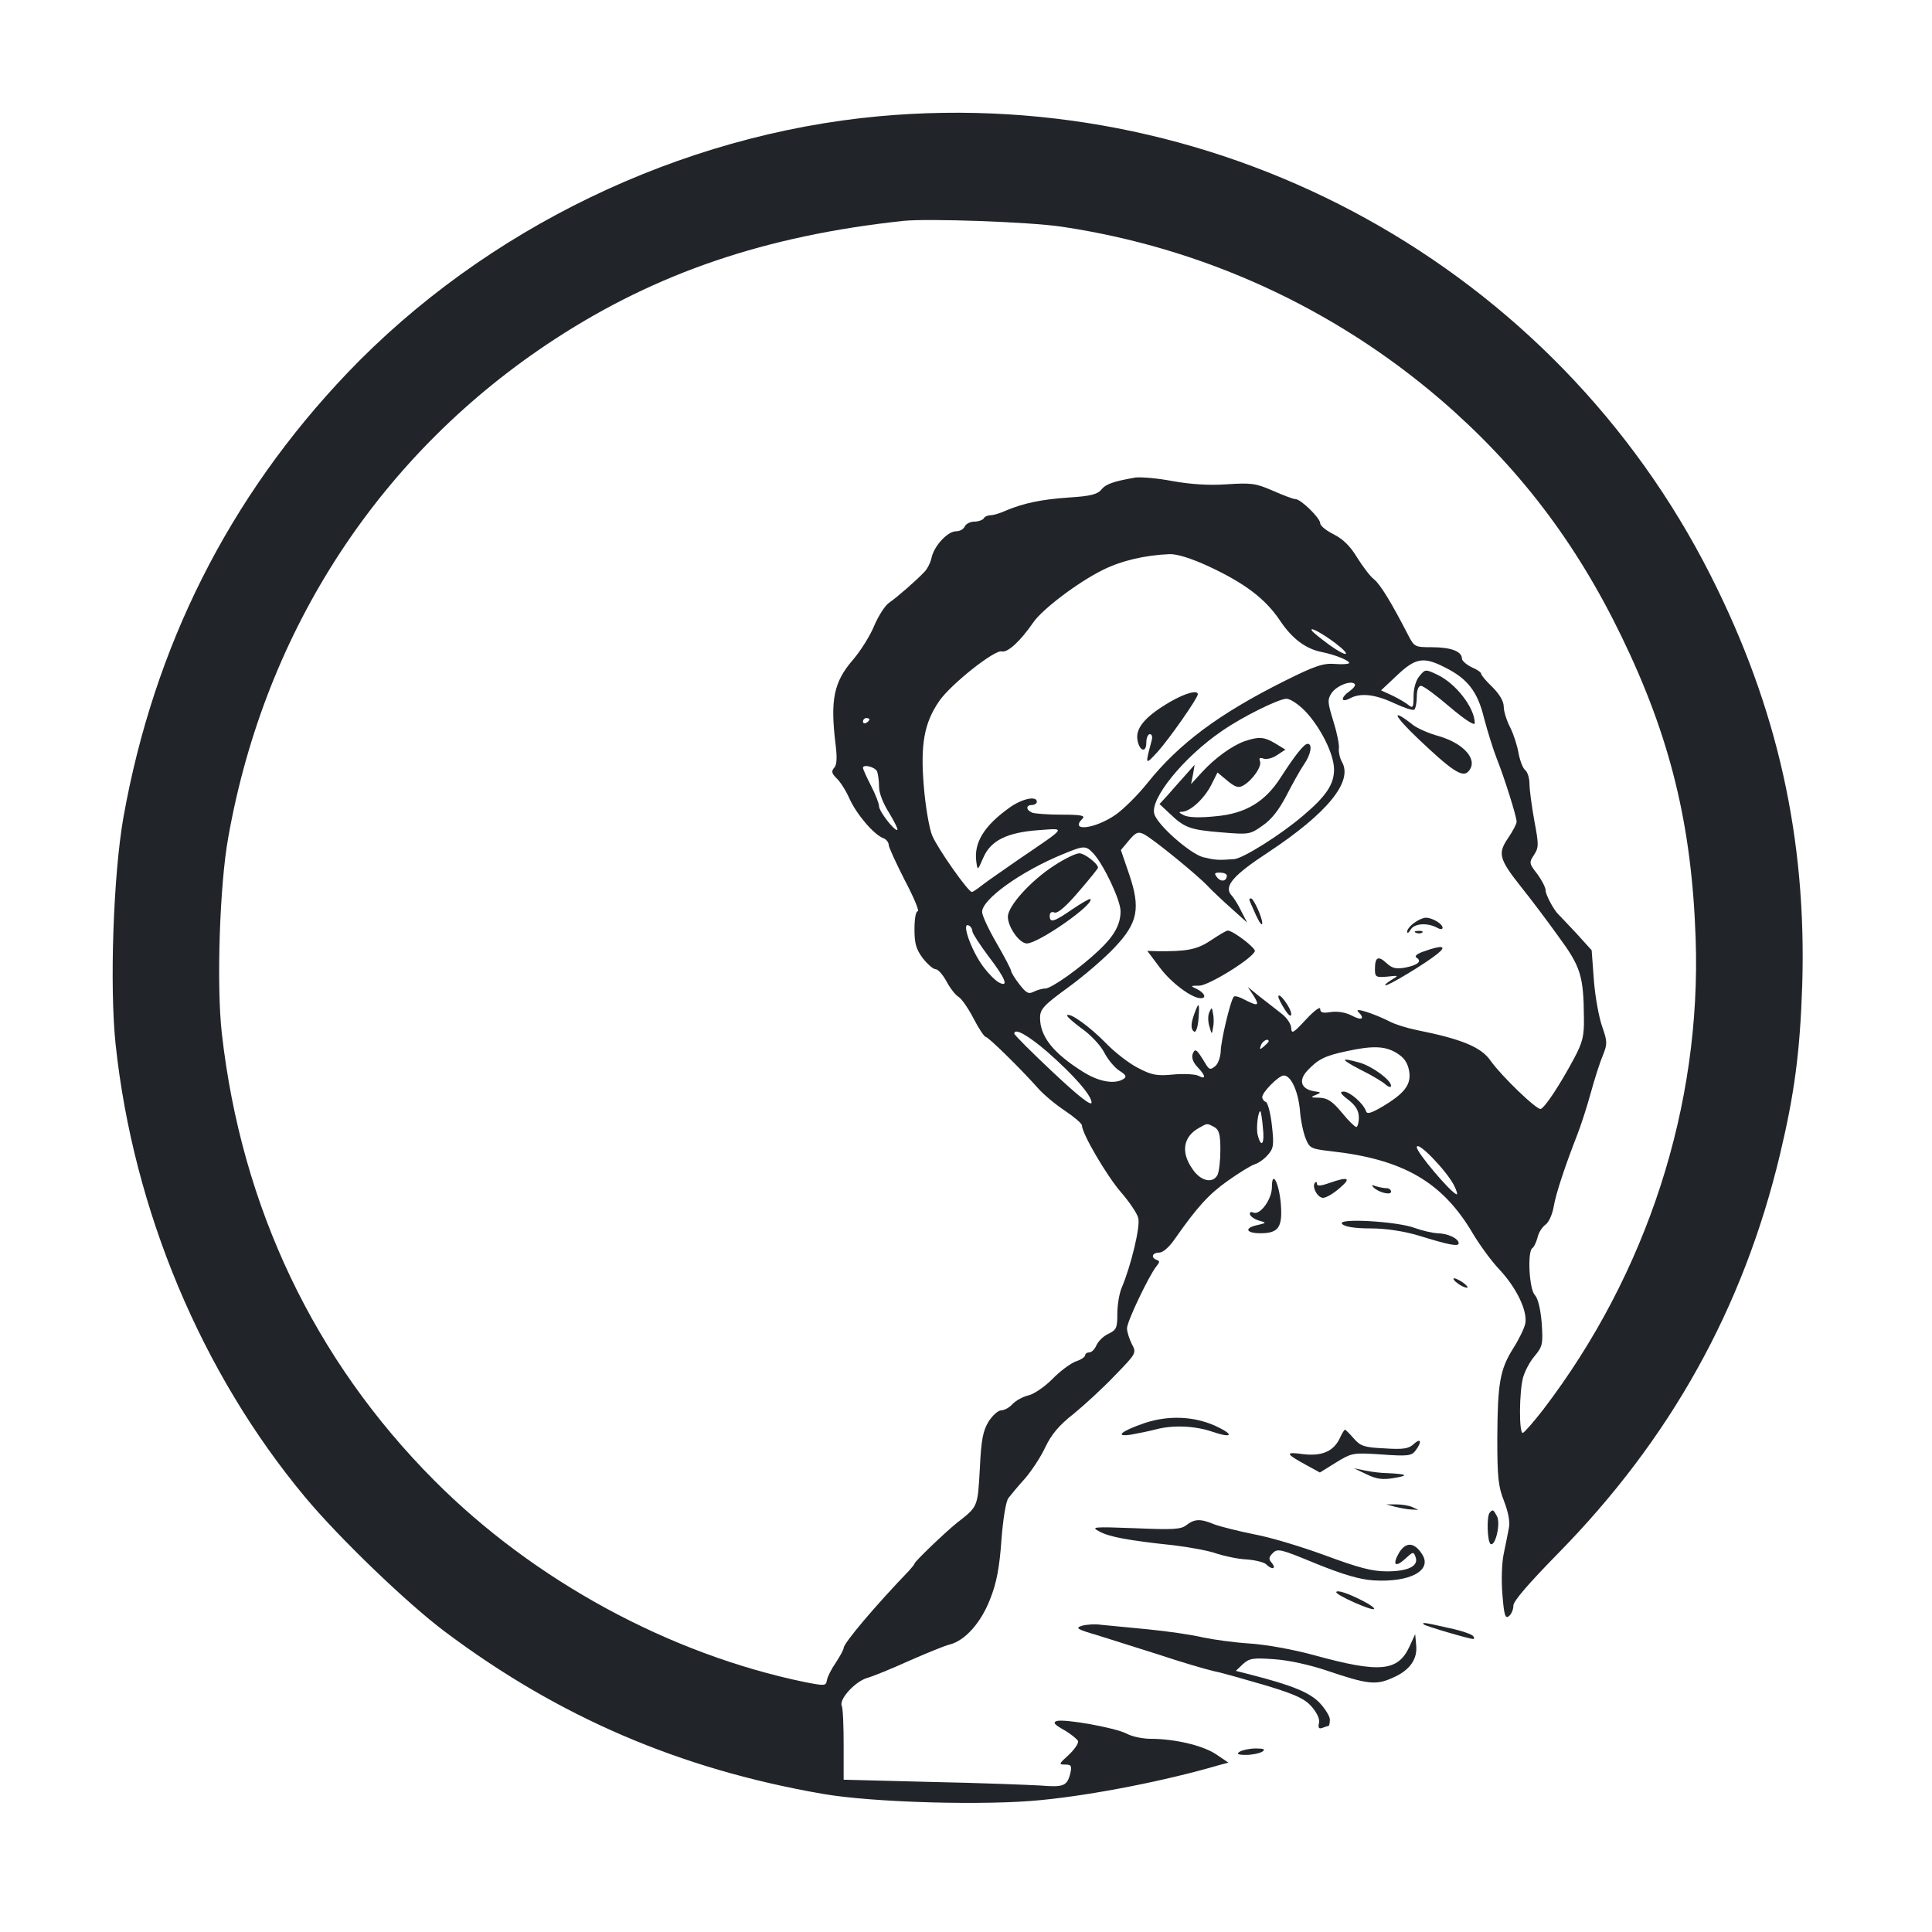 <?xml version="1.0" standalone="no"?>
<!DOCTYPE svg PUBLIC "-//W3C//DTD SVG 20010904//EN"
 "http://www.w3.org/TR/2001/REC-SVG-20010904/DTD/svg10.dtd">
<svg version="1.0" xmlns="http://www.w3.org/2000/svg"
 width="600pt" height="600pt" viewBox="0 0 600 600"
 preserveAspectRatio="xMidYMid meet">

<g transform="translate(0,600) scale(0.1,-0.1)"
fill="#212529" stroke="none">
<path d="M2730 5639 c-618 -57 -1223 -349 -1651 -797 -368 -386 -601 -849
-696 -1382 -31 -178 -43 -522 -24 -703 55 -516 267 -1021 589 -1407 105 -126
315 -328 432 -416 354 -266 731 -428 1175 -505 154 -27 509 -37 681 -19 162
16 385 60 549 108 l30 8 -40 27 c-42 27 -128 47 -202 47 -24 0 -58 7 -74 16
-37 19 -196 47 -218 39 -12 -5 -6 -11 24 -28 21 -12 40 -28 43 -34 2 -7 -11
-26 -29 -43 -31 -28 -32 -30 -11 -30 19 0 21 -4 16 -27 -10 -40 -21 -44 -94
-38 -36 2 -188 8 -337 11 l-273 7 0 107 c0 60 -2 115 -6 123 -8 21 42 75 79
86 18 5 77 29 132 54 55 24 111 47 125 50 47 12 97 68 125 141 20 50 29 98 35
183 5 65 14 122 22 131 7 9 29 36 50 59 21 24 50 68 64 98 19 40 43 69 88 104
33 27 91 80 128 119 67 69 68 70 53 98 -8 16 -15 38 -15 49 0 21 68 163 91
192 11 13 11 17 2 20 -20 7 -15 23 7 23 12 0 31 17 49 43 70 100 105 138 164
180 34 24 71 47 83 51 11 3 30 16 41 29 18 20 20 30 13 92 -4 38 -13 71 -19
73 -6 2 -11 9 -11 15 0 15 51 67 67 67 22 0 44 -47 50 -107 2 -32 11 -72 18
-89 12 -30 17 -32 77 -39 227 -25 349 -96 444 -259 20 -33 56 -83 81 -109 53
-57 87 -128 80 -167 -3 -15 -20 -50 -38 -78 -41 -66 -48 -107 -49 -279 0 -121
3 -150 21 -195 13 -34 19 -64 15 -83 -3 -16 -10 -52 -16 -80 -6 -28 -8 -84 -4
-128 5 -64 9 -75 20 -66 8 6 14 21 14 33 0 14 49 70 138 161 350 356 576 763
690 1240 45 189 62 317 69 525 14 454 -76 861 -284 1272 -483 957 -1510 1525
-2583 1427z m567 -343 c437 -65 844 -251 1178 -538 239 -206 418 -440 560
-733 152 -313 219 -586 231 -940 18 -519 -151 -1040 -473 -1462 -31 -40 -60
-73 -64 -73 -12 0 -11 127 1 172 6 21 22 51 37 68 24 29 25 37 21 101 -4 44
-11 76 -22 88 -17 19 -23 135 -7 145 5 3 12 18 16 33 3 15 15 33 25 40 10 7
21 32 25 55 7 42 37 131 73 223 11 28 30 86 42 130 12 44 29 97 38 118 14 35
14 42 -2 88 -10 28 -22 92 -26 144 l-7 94 -48 53 c-27 29 -52 55 -55 58 -14
13 -40 61 -40 75 0 9 -12 32 -26 51 -25 32 -26 35 -10 59 15 23 15 32 1 106
-8 45 -15 96 -15 114 0 18 -6 38 -14 44 -7 6 -16 30 -20 52 -4 23 -15 58 -26
80 -11 21 -20 50 -20 64 0 17 -13 39 -35 61 -19 18 -35 37 -35 41 0 5 -13 14
-30 21 -16 8 -30 20 -30 27 0 22 -34 35 -93 35 -53 0 -55 1 -74 38 -51 99 -86
157 -106 173 -12 9 -35 40 -52 67 -21 35 -43 57 -72 72 -24 12 -43 27 -43 35
0 16 -60 75 -77 75 -7 0 -38 12 -70 26 -53 23 -66 25 -143 20 -57 -4 -112 0
-169 10 -46 9 -98 13 -115 11 -68 -12 -92 -20 -106 -38 -12 -14 -34 -20 -100
-24 -88 -6 -142 -18 -197 -41 -17 -8 -38 -14 -46 -14 -9 0 -19 -4 -22 -10 -3
-5 -17 -10 -30 -10 -12 0 -25 -7 -29 -15 -3 -8 -15 -15 -27 -15 -26 0 -68 -45
-76 -82 -3 -15 -13 -35 -23 -45 -27 -28 -83 -77 -109 -95 -13 -9 -33 -41 -46
-71 -12 -30 -42 -78 -66 -106 -60 -69 -71 -125 -54 -263 5 -40 4 -63 -4 -72
-10 -11 -8 -18 7 -33 11 -10 29 -38 40 -63 22 -49 76 -112 105 -123 9 -3 17
-13 17 -21 0 -7 23 -57 50 -110 28 -53 46 -96 40 -96 -6 0 -10 -24 -10 -56 0
-44 5 -62 26 -90 15 -19 32 -34 40 -34 7 0 22 -17 33 -37 11 -21 28 -43 38
-49 10 -6 31 -37 47 -68 16 -31 33 -56 37 -56 8 0 108 -98 164 -161 17 -19 54
-50 83 -69 28 -19 52 -39 52 -45 1 -27 77 -156 120 -206 27 -31 52 -68 55 -82
7 -26 -23 -149 -51 -215 -8 -18 -14 -55 -14 -82 0 -44 -3 -50 -27 -62 -16 -7
-32 -23 -38 -36 -5 -12 -15 -22 -22 -22 -7 0 -13 -4 -13 -9 0 -5 -13 -14 -29
-19 -16 -6 -49 -30 -73 -55 -25 -25 -59 -48 -76 -51 -16 -4 -38 -16 -48 -27
-9 -10 -25 -19 -35 -19 -9 0 -27 -16 -39 -35 -17 -28 -23 -56 -27 -146 -7
-120 -5 -117 -72 -169 -36 -29 -131 -120 -131 -126 0 -2 -8 -12 -17 -22 -104
-108 -203 -225 -203 -240 0 -5 -11 -25 -24 -45 -14 -20 -26 -44 -28 -55 -3
-18 -6 -18 -68 -6 -421 87 -841 315 -1150 625 -374 375 -600 850 -661 1389
-17 148 -7 463 20 610 115 648 475 1196 1016 1548 315 205 653 320 1080 366
77 8 391 -3 492 -18z m459 -1056 c111 -52 174 -100 219 -167 38 -57 80 -88
130 -98 40 -8 85 -26 85 -34 0 -3 -20 -5 -43 -3 -37 3 -62 -5 -158 -53 -204
-102 -327 -194 -425 -316 -30 -38 -75 -82 -99 -99 -65 -45 -145 -54 -103 -12
9 9 -5 12 -64 12 -42 0 -83 3 -92 6 -20 8 -21 24 -1 24 8 0 15 5 15 10 0 20
-48 9 -86 -19 -78 -56 -110 -108 -102 -167 4 -29 4 -28 22 13 23 53 74 78 173
85 84 6 88 12 -62 -90 -49 -34 -101 -70 -115 -81 -14 -11 -28 -21 -32 -21 -11
0 -105 133 -123 175 -9 22 -21 90 -26 153 -11 130 1 197 48 265 36 52 172 160
194 154 18 -5 58 32 98 90 28 41 139 125 216 163 58 29 132 46 207 49 23 1 68
-13 124 -39z m392 -238 c52 -40 37 -45 -18 -6 -27 20 -53 40 -56 46 -8 13 33
-9 74 -40z m338 -74 c71 -35 103 -75 123 -159 11 -41 28 -96 39 -124 24 -60
62 -181 62 -197 0 -7 -12 -29 -26 -50 -33 -48 -29 -65 38 -150 29 -36 82 -106
117 -155 70 -95 79 -123 80 -254 1 -56 -4 -76 -30 -125 -45 -84 -90 -152 -104
-158 -12 -4 -122 102 -156 150 -29 42 -89 67 -229 95 -30 6 -68 18 -83 26 -49
25 -114 46 -99 31 22 -22 12 -29 -20 -12 -19 10 -44 14 -65 11 -25 -4 -33 -2
-33 10 0 8 -19 -6 -45 -34 -38 -41 -44 -45 -45 -26 0 12 -13 32 -30 45 -17 13
-47 37 -68 53 l-37 30 18 -27 c20 -32 14 -34 -27 -13 -16 9 -31 13 -34 10 -10
-9 -41 -139 -41 -171 -1 -17 -8 -38 -17 -45 -15 -12 -18 -11 -28 4 -30 50 -34
53 -42 34 -4 -12 1 -26 15 -41 26 -27 27 -40 3 -27 -10 5 -45 7 -78 4 -51 -5
-67 -2 -109 20 -28 14 -72 48 -100 77 -51 52 -112 96 -121 87 -3 -2 18 -21 45
-41 28 -19 59 -53 70 -74 11 -22 32 -47 47 -57 21 -13 24 -19 13 -26 -27 -17
-76 -9 -125 22 -93 58 -134 110 -134 168 0 27 11 39 88 95 48 35 112 90 143
123 73 77 82 122 45 230 l-25 73 25 30 c22 26 29 28 47 19 29 -15 165 -126
197 -160 14 -15 47 -46 74 -70 l49 -44 -18 35 c-9 19 -23 42 -31 50 -24 28 6
62 116 134 181 120 262 218 228 279 -7 12 -11 31 -10 42 2 11 -6 50 -17 85
-18 58 -19 67 -6 87 15 23 60 41 72 29 4 -4 -3 -13 -15 -22 -29 -20 -29 -38 0
-23 33 18 78 13 138 -15 30 -14 57 -23 62 -20 4 3 8 21 8 40 0 21 5 34 13 34
8 0 48 -30 90 -66 46 -39 77 -59 77 -50 0 48 -59 124 -117 151 -36 17 -37 17
-55 -5 -11 -13 -18 -38 -18 -62 0 -34 -2 -38 -14 -29 -8 7 -30 20 -50 30 l-37
17 50 47 c57 54 82 58 147 25z m-434 -135 c49 -51 91 -135 91 -183 0 -46 -25
-83 -96 -143 -70 -60 -187 -133 -214 -135 -50 -4 -59 -3 -97 6 -40 11 -141 99
-151 134 -15 46 91 177 210 258 65 45 175 99 200 100 12 0 37 -17 57 -37z
m-1352 -27 c0 -3 -4 -8 -10 -11 -5 -3 -10 -1 -10 4 0 6 5 11 10 11 6 0 10 -2
10 -4z m24 -162 c3 -9 6 -30 6 -48 0 -19 13 -52 31 -80 16 -27 28 -50 26 -53
-7 -7 -57 57 -57 73 0 8 -11 37 -25 64 -14 27 -25 52 -25 55 0 13 38 3 44 -11z
m673 -256 c32 -36 83 -144 83 -178 0 -41 -20 -77 -67 -121 -59 -56 -148 -119
-167 -119 -10 0 -26 -5 -36 -10 -16 -8 -23 -4 -44 23 -15 19 -26 38 -26 42 0
4 -20 43 -45 86 -25 43 -45 86 -45 97 0 39 119 125 250 179 68 28 72 28 97 1z
m413 -67 c0 -18 -18 -21 -30 -6 -10 13 -9 15 9 15 11 0 21 -4 21 -9z m-790
-174 c1 -7 23 -41 50 -77 53 -69 64 -98 32 -81 -11 6 -32 27 -47 47 -39 51
-72 146 -45 129 6 -3 10 -12 10 -18z m233 -374 c83 -73 136 -134 137 -157 0
-12 -38 17 -120 94 -66 62 -120 116 -120 120 0 19 44 -6 103 -57z m687 33 c0
-2 -7 -9 -15 -16 -13 -11 -14 -10 -9 4 5 14 24 23 24 12z m397 -36 c23 -14 34
-29 39 -55 8 -43 -14 -71 -85 -113 -35 -20 -46 -23 -49 -12 -8 23 -50 60 -69
60 -14 0 -10 -7 15 -26 23 -18 32 -34 32 -55 0 -16 -4 -29 -8 -29 -4 0 -25 20
-45 45 -30 36 -45 45 -70 46 -26 0 -28 2 -12 8 19 8 19 9 -4 12 -41 7 -49 34
-21 64 33 35 54 46 120 60 82 18 121 17 157 -5z m-415 -232 c6 -50 -5 -66 -16
-23 -6 22 2 81 9 73 1 -2 5 -24 7 -50z m-151 2 c15 -9 19 -22 19 -71 0 -33 -4
-68 -9 -78 -15 -28 -53 -19 -78 19 -37 53 -28 101 22 128 25 14 23 14 46 2z
m744 -180 c9 -18 13 -31 8 -29 -21 9 -123 130 -123 146 0 23 90 -70 115 -117z"/>
<path d="M3635 3821 c-74 -43 -107 -79 -103 -115 4 -37 28 -48 28 -12 0 14 5
26 11 26 7 0 9 -9 5 -22 -20 -75 -20 -75 19 -33 36 40 125 167 125 179 0 14
-38 4 -85 -23z"/>
<path d="M4405 3705 c102 -97 136 -120 154 -102 34 34 -9 87 -91 111 -30 8
-66 24 -79 34 -71 56 -63 32 16 -43z"/>
<path d="M3880 3206 c0 -2 9 -23 20 -47 11 -24 20 -36 20 -26 0 18 -27 77 -35
77 -3 0 -5 -2 -5 -4z"/>
<path d="M4392 3134 c-12 -8 -22 -21 -22 -27 0 -7 5 -4 11 6 11 19 50 22 80 7
12 -7 19 -7 19 -1 0 12 -32 31 -52 31 -8 0 -24 -7 -36 -16z"/>
<path d="M3761 3080 c-43 -29 -74 -35 -167 -34 l-31 1 39 -52 c35 -47 99 -95
127 -95 19 0 12 16 -11 28 -22 10 -22 11 7 11 30 1 164 84 172 107 3 10 -68
64 -84 64 -5 0 -28 -14 -52 -30z"/>
<path d="M4398 3103 c7 -3 16 -2 19 1 4 3 -2 6 -13 5 -11 0 -14 -3 -6 -6z"/>
<path d="M4421 3045 c-21 -7 -29 -15 -22 -19 18 -11 5 -23 -35 -31 -29 -5 -41
-2 -58 14 -26 24 -36 19 -36 -19 0 -24 3 -26 38 -23 37 4 37 4 12 -11 -14 -9
-21 -15 -17 -16 12 0 124 68 160 97 33 26 16 29 -42 8z"/>
<path d="M3970 2905 c0 -5 9 -23 20 -40 13 -20 20 -24 20 -14 0 18 -39 71 -40
54z"/>
<path d="M3710 2854 c-12 -32 -13 -51 -1 -58 5 -3 11 14 13 39 4 52 1 55 -12
19z"/>
<path d="M3756 2857 c-5 -9 -5 -29 0 -45 7 -25 8 -26 11 -4 3 12 3 32 0 45 -3
19 -4 20 -11 4z"/>
<path d="M3865 3698 c-39 -14 -92 -52 -133 -97 l-33 -36 6 30 5 30 -31 -35
c-17 -19 -42 -47 -54 -61 l-24 -26 32 -30 c46 -44 63 -50 160 -58 85 -7 89 -7
128 21 28 19 51 49 74 93 19 37 43 80 54 96 22 31 28 65 12 65 -11 0 -39 -35
-84 -105 -48 -75 -109 -112 -202 -120 -48 -5 -84 -4 -98 3 -16 8 -18 11 -6 11
26 1 68 40 90 82 l20 40 30 -25 c24 -20 35 -24 49 -16 28 15 60 60 53 76 -4
10 0 12 11 8 9 -3 28 1 42 11 l26 17 -31 19 c-35 21 -52 22 -96 7z"/>
<path d="M3274 3312 c-73 -47 -144 -126 -144 -159 0 -32 36 -83 59 -83 36 0
212 123 197 138 -2 2 -28 -13 -56 -32 -58 -40 -70 -43 -70 -20 0 10 6 14 15
10 10 -3 35 18 75 65 33 38 60 72 60 74 0 13 -42 45 -58 45 -11 0 -46 -17 -78
-38z"/>
<path d="M4225 2678 c33 -16 68 -37 78 -46 9 -8 17 -10 17 -4 0 18 -59 61 -98
72 -61 17 -60 11 3 -22z"/>
<path d="M3950 2313 c0 -37 -36 -87 -57 -79 -9 4 -13 1 -11 -6 3 -7 15 -15 29
-19 23 -6 23 -7 -8 -14 -40 -9 -33 -25 11 -25 56 0 69 18 64 88 -5 67 -28 112
-28 55z"/>
<path d="M4128 2326 c-25 -9 -38 -10 -38 -3 0 6 -3 8 -6 4 -11 -11 7 -47 25
-47 9 0 32 13 51 30 38 32 28 37 -32 16z"/>
<path d="M4265 2313 c15 -16 55 -26 55 -14 0 6 -6 11 -14 11 -8 0 -23 3 -33 6
-12 5 -15 4 -8 -3z"/>
<path d="M4168 2199 c8 -9 40 -14 90 -14 48 0 103 -9 147 -22 97 -30 125 -35
125 -24 0 15 -35 31 -67 31 -15 1 -46 8 -68 16 -54 21 -245 32 -227 13z"/>
<path d="M4526 2015 c10 -8 24 -14 29 -14 6 0 1 6 -9 14 -11 8 -24 15 -30 15
-5 0 -1 -7 10 -15z"/>
<path d="M3556 1581 c-74 -25 -98 -45 -41 -36 22 4 56 11 75 16 53 14 121 11
174 -7 64 -22 71 -10 10 18 -67 30 -145 33 -218 9z"/>
<path d="M4162 1536 c-19 -43 -56 -59 -115 -52 -57 8 -56 2 10 -34 l42 -23 50
31 c49 30 52 31 142 25 82 -6 93 -4 105 12 21 28 17 41 -6 20 -15 -14 -32 -17
-91 -13 -63 3 -74 7 -95 31 -13 15 -25 27 -27 27 -2 0 -9 -11 -15 -24z"/>
<path d="M4245 1421 c31 -15 50 -17 85 -11 47 8 40 12 -20 15 -19 0 -51 4 -70
8 l-35 7 40 -19z"/>
<path d="M4335 1320 c17 -4 39 -8 50 -8 l20 -1 -20 9 c-11 5 -33 8 -50 8 l-30
0 30 -8z"/>
<path d="M4627 1303 c-11 -10 -8 -91 2 -98 15 -9 32 64 20 86 -11 21 -13 22
-22 12z"/>
<path d="M3685 1264 c-17 -14 -42 -15 -160 -10 -131 5 -138 4 -111 -10 31 -17
89 -28 231 -43 50 -6 110 -17 134 -26 25 -8 67 -17 93 -18 27 -2 54 -9 60 -15
18 -18 33 -15 18 4 -11 12 -10 18 3 31 15 15 25 12 134 -33 84 -34 135 -49
178 -52 114 -7 185 31 151 82 -24 37 -50 38 -71 4 -22 -38 -12 -48 20 -18 23
21 25 22 31 5 11 -28 -22 -45 -89 -45 -46 0 -87 11 -190 49 -73 27 -172 57
-222 66 -49 10 -105 24 -124 31 -43 18 -61 17 -86 -2z"/>
<path d="M4150 1055 c0 -9 110 -58 117 -52 3 3 -12 14 -34 25 -46 24 -83 36
-83 27z"/>
<path d="M3360 951 c-22 -7 -15 -11 50 -30 41 -13 127 -40 190 -60 63 -21 140
-44 170 -51 30 -6 105 -28 167 -46 91 -28 117 -41 138 -66 16 -19 25 -39 21
-50 -3 -14 0 -18 11 -14 8 3 17 6 19 6 2 0 4 9 4 20 0 10 -15 34 -33 53 -32
32 -87 54 -216 87 l-43 11 22 21 c20 18 31 20 99 15 44 -3 111 -18 161 -35
127 -43 153 -46 204 -23 54 23 79 58 74 103 l-3 33 -17 -37 c-36 -79 -91 -85
-298 -28 -66 18 -151 33 -200 36 -47 3 -112 12 -145 19 -33 8 -109 19 -170 25
-60 6 -126 12 -145 14 -19 3 -46 1 -60 -3z"/>
<path d="M4422 955 c5 -5 141 -45 153 -45 4 0 4 4 0 9 -3 5 -36 17 -75 25 -75
17 -86 19 -78 11z"/>
<path d="M3850 560 c-11 -7 -6 -10 20 -10 19 0 42 5 50 10 11 7 6 10 -20 10
-19 0 -42 -5 -50 -10z"/>
</g>
</svg>
